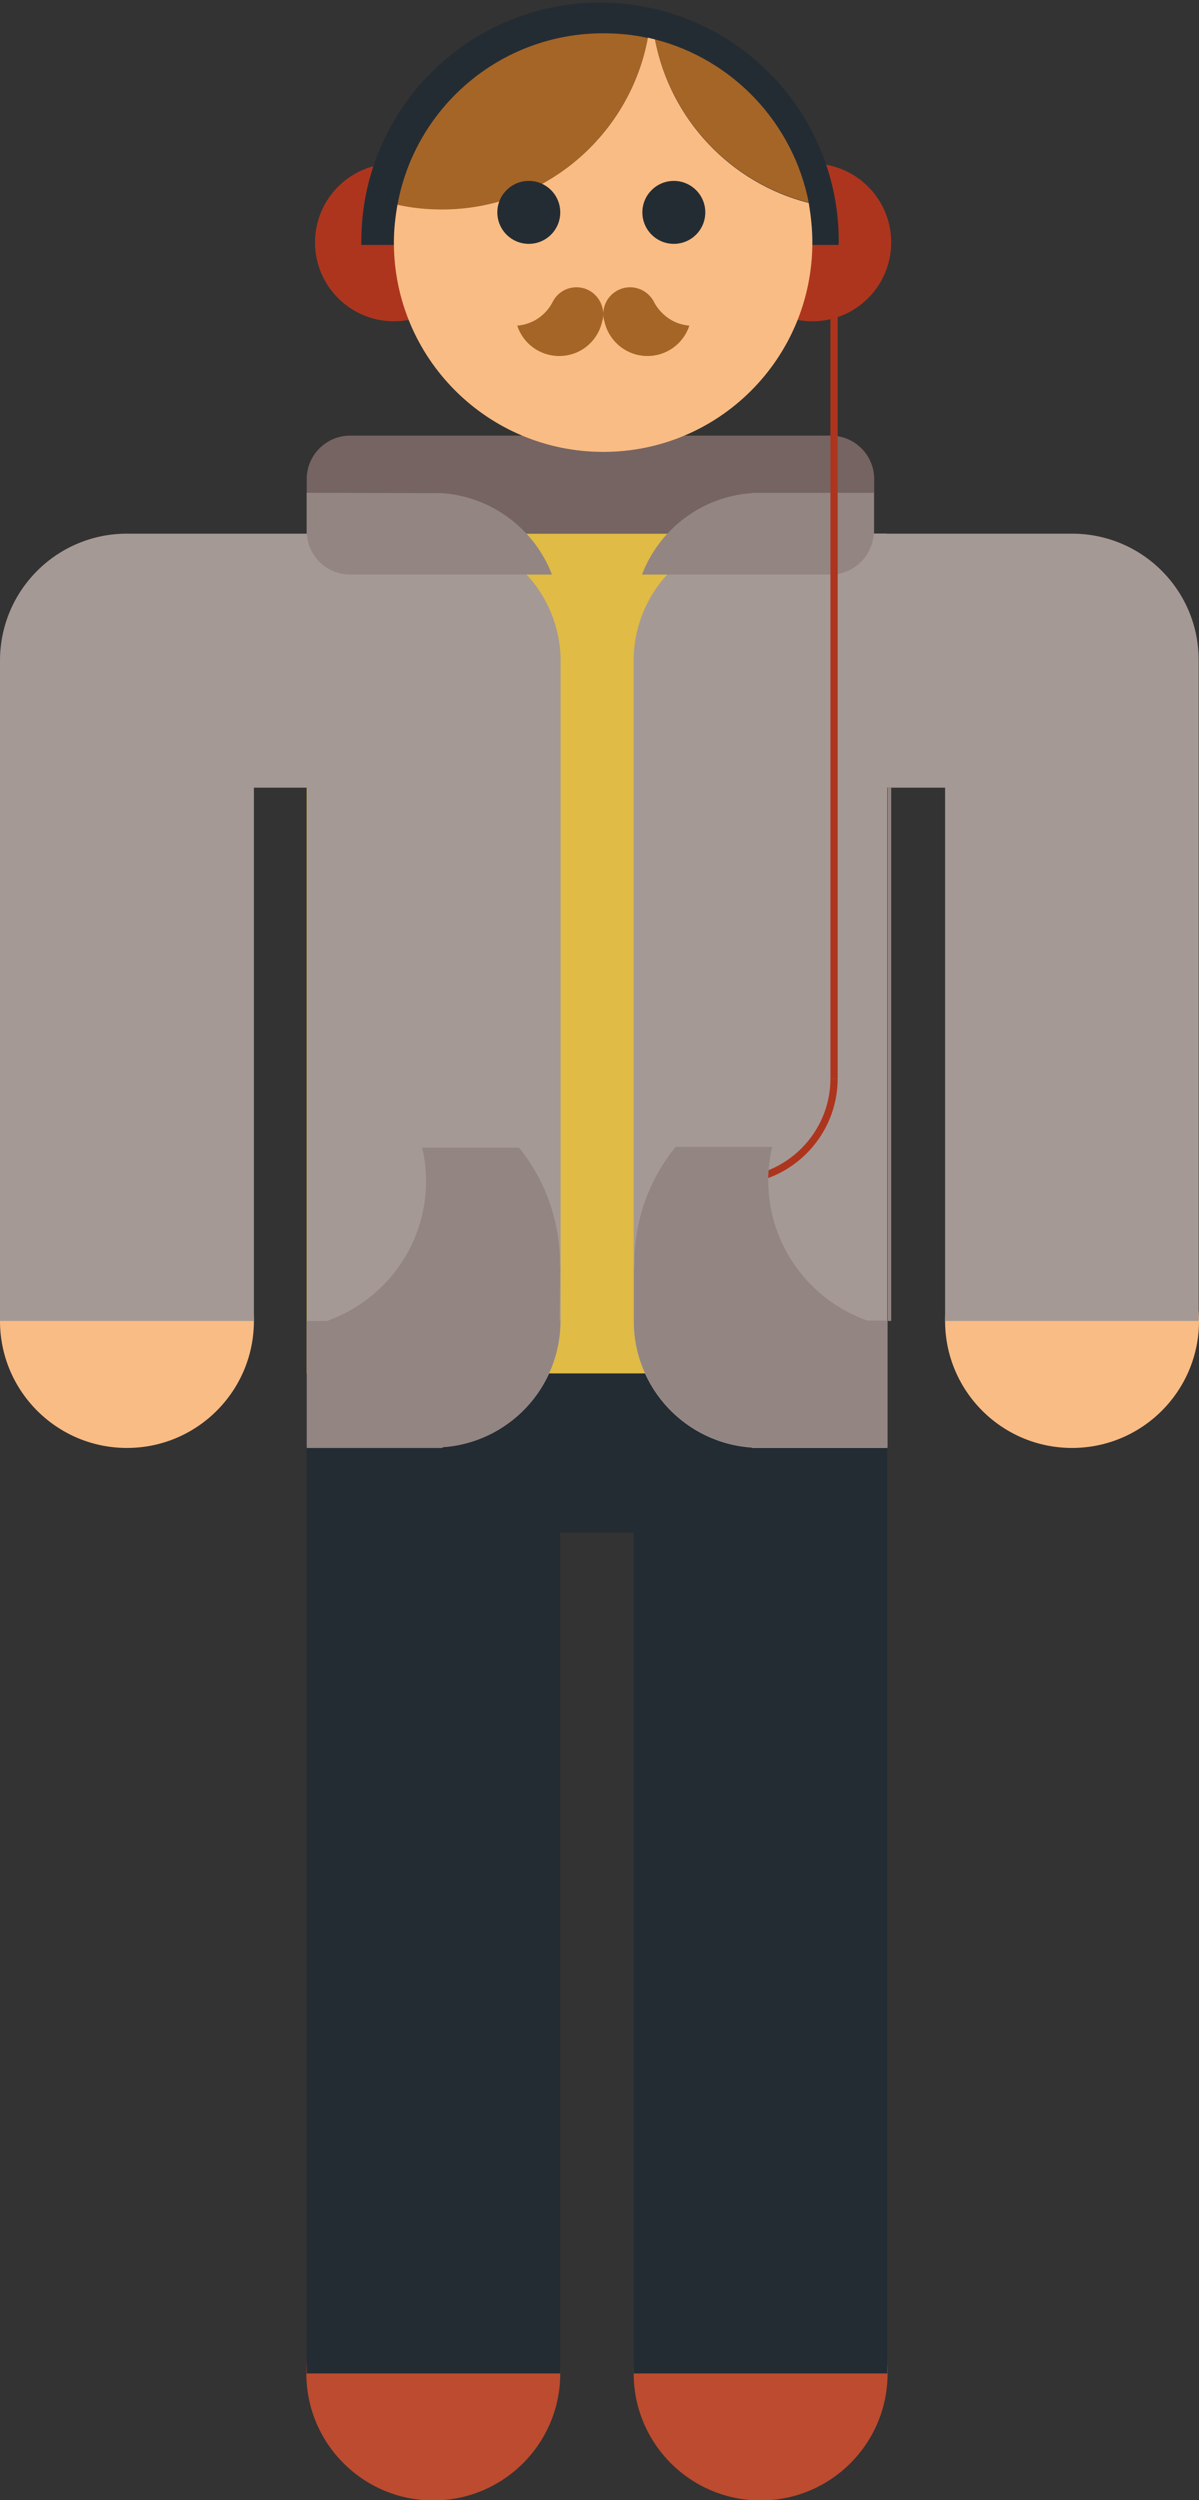 <!-- Generator: Adobe Illustrator 18.1.1, SVG Export Plug-In  -->
<svg version="1.1"
	 xmlns="http://www.w3.org/2000/svg" xmlns:xlink="http://www.w3.org/1999/xlink" xmlns:a="http://ns.adobe.com/AdobeSVGViewerExtensions/3.0/"
	 x="0px" y="0px" width="331.5px" height="691px" viewBox="0 0 331.5 691" enable-background="new 0 0 331.5 691"
	 xml:space="preserve">
<rect x="0" y="0" width="331.5" height="691" fill="#333333" stroke="none"/>
<defs>
</defs>
<g>
	<circle fill="#AD351E" cx="108.9" cy="67" r="21.8"/>
	<circle fill="#AD351E" cx="224.6" cy="67" r="21.8"/>
	<g>
		<path fill="#242C33" d="M231.9,66.7c0-36.4-29.5-66-66-66c-36.4,0-66,29.5-66,66c0,0.3,0,0.7,0,1h131.9
			C231.9,67.3,231.9,67,231.9,66.7z"/>
	</g>
	<circle fill="#BC4B2F" cx="119.8" cy="656" r="35.1"/>
	<circle fill="#BC4B2F" cx="210.3" cy="656" r="35.1"/>
	<circle fill="#F9BC84" cx="296.4" cy="365.1" r="35.1"/>
	<circle fill="#F9BC84" cx="35.1" cy="365.1" r="35.1"/>
	<path fill="#756461" d="M229.6,158.8H96.8c-6.6,0-12-5.4-12-12v-14.4c0-6.6,5.4-12,12-12h132.9c6.6,0,12,5.4,12,12v14.4
		C241.6,153.4,236.2,158.8,229.6,158.8z"/>
	<rect x="87.1" y="182.6" fill="#242C33" width="158.1" height="241"/>
	<rect x="87.1" y="147.5" fill="#242C33" width="158.1" height="276"/>
	<rect x="84.8" y="379.6" fill="#242C33" width="70.1" height="276.4"/>
	<rect x="175.2" y="379.6" fill="#242C33" width="70.1" height="276.4"/>
	<g>
		<path fill="none" d="M181.1,10.9c-0.7-3.5-1-7.2-1-10.9c0,3.6-0.3,7.1-1,10.5C179.7,10.6,180.4,10.8,181.1,10.9z"/>
		<path fill="#F9BC84" d="M181.1,10.9c-0.7-0.2-1.3-0.3-2-0.5c-4.9,26.9-28.5,47.4-56.9,47.4c-4.2,0-8.3-0.5-12.3-1.3
			c-0.6,3.4-1,6.9-1,10.5c0,32,25.9,57.9,57.9,57.9S224.6,99,224.6,67c0-3.7-0.4-7.4-1-10.9C202,50.6,185.3,33,181.1,10.9z"/>
		<path fill="#A56527" d="M179.1,10.5c-4-0.9-8.1-1.3-12.3-1.3c-28.4,0-52,20.4-56.9,47.4c4,0.9,8.1,1.3,12.3,1.3
			C150.6,57.9,174.1,37.4,179.1,10.5z"/>
		<path fill="#A56527" d="M181.1,10.9c4.2,22,20.9,39.6,42.5,45.1C219.3,34,202.6,16.4,181.1,10.9z"/>
	</g>
	<path fill="#A56527" d="M181.1,84c-0.2-0.4-0.4-0.8-0.6-1.1c-1.3-2.1-3.7-3.5-6.3-3.5c-4,0-7.3,3.2-7.4,7.2c0-0.1,0-0.2,0-0.3
		c0,0.1,0,0.2,0,0.3c-0.2-4-3.4-7.2-7.4-7.2c-2.7,0-5,1.4-6.3,3.5c-0.2,0.4-0.4,0.7-0.6,1.1c-1.9,3.3-5.4,5.7-9.5,6
		c1.6,4.9,6.2,8.4,11.6,8.4c5.9,0,10.7-4.1,11.9-9.6c0.2-0.6,0.3-1.3,0.3-2c0,0.7,0.1,1.4,0.3,2c1.2,5.5,6.1,9.6,11.9,9.6
		c5.4,0,10-3.5,11.6-8.4C186.5,89.7,183.1,87.3,181.1,84z"/>
	<circle fill="#242C33" cx="186.3" cy="58.7" r="8.7"/>
	<circle fill="#242C33" cx="146.2" cy="58.7" r="8.7"/>
	<g>
		<path fill="#FAF6ED" d="M175.4,375.1"/>
		<g>
			<path fill="#242C33" d="M175.4,377.6c3.2,0,3.2-5,0-5C172.1,372.6,172.1,377.6,175.4,377.6L175.4,377.6z"/>
		</g>
	</g>
	<rect x="84.8" y="147.5" fill="#E0BB45" width="160.4" height="232.1"/>
	<g>
		<path fill="#A59995" d="M296.4,147.5L296.4,147.5h-51.1h-37.4v0.1c-18.3,1.2-32.7,16.4-32.7,35v35.1v147.4
			c0,18.6,14.4,33.8,32.7,35v0.1h37.4v-35.1V217.7h16v147.4h70.1V182.6C331.5,163.2,315.8,147.5,296.4,147.5z"/>
		<path fill="#A59995" d="M122.2,147.6L122.2,147.6l-37.4-0.1H35.1l0,0C15.7,147.5,0,163.2,0,182.6v182.5h35.1h35.1V217.7h14.7
			v147.4v35.1h37.4V400c18.3-1.2,32.7-16.4,32.7-35V217.7v-35.1C154.9,164,140.4,148.8,122.2,147.6z"/>
	</g>
	<path fill="#938582" d="M241.6,146.8v-10.6h-33.7v0.1c-13.9,0.9-25.6,10-30.4,22.5h52.1C236.2,158.8,241.6,153.4,241.6,146.8z"/>
	<path fill="#938582" d="M122.2,136.3L122.2,136.3l-37.4-0.1v10.6c0,6.6,5.4,12,12,12h55.8C147.8,146.3,136.1,137.3,122.2,136.3z"/>
	<line fill="none" stroke="#AD351E" stroke-width="2" stroke-miterlimit="10" x1="230.6" y1="86" x2="230.6" y2="298.1"/>
	<path fill="none" stroke="#AD351E" stroke-width="2" stroke-miterlimit="10" d="M202.3,326.4c15.6,0,28.3-12.7,28.3-28.3"/>
	<rect x="245.4" y="217.7" fill="#938582" width="1" height="147.4"/>
	<g>
		<path fill="#938582" d="M186.7,317.1c-7.1,8.8-11.3,19.9-11.3,32c0,0.4,0,0.8,0,1.2l-0.1-0.2v16.7h0c0.9,17.8,15,32.1,32.7,33.2
			v0.1h18.4h19v-3.7v-29.9v-1.5h-5.6c-15.9-5.6-27.4-20.8-27.4-38.7c0-3.2,0.4-6.3,1.1-9.3H186.7z"/>
		<path fill="#938582" d="M117.8,326.4c0,17.9-11.4,33-27.4,38.7h-5.6v1.5v29.9v3.7h19h18.4V400c16.7-1.1,30.2-13.9,32.4-30.2l0,0
			l0,0c0.2-1.5,0.3-3.1,0.3-4.7h-0.2l0.2-14.9l-0.1,0.2c0-0.4,0-0.8,0-1.2c0-12.1-4.2-23.2-11.3-32h-26.8
			C117.4,320.1,117.8,323.2,117.8,326.4z"/>
	</g>
</g>
</svg>
